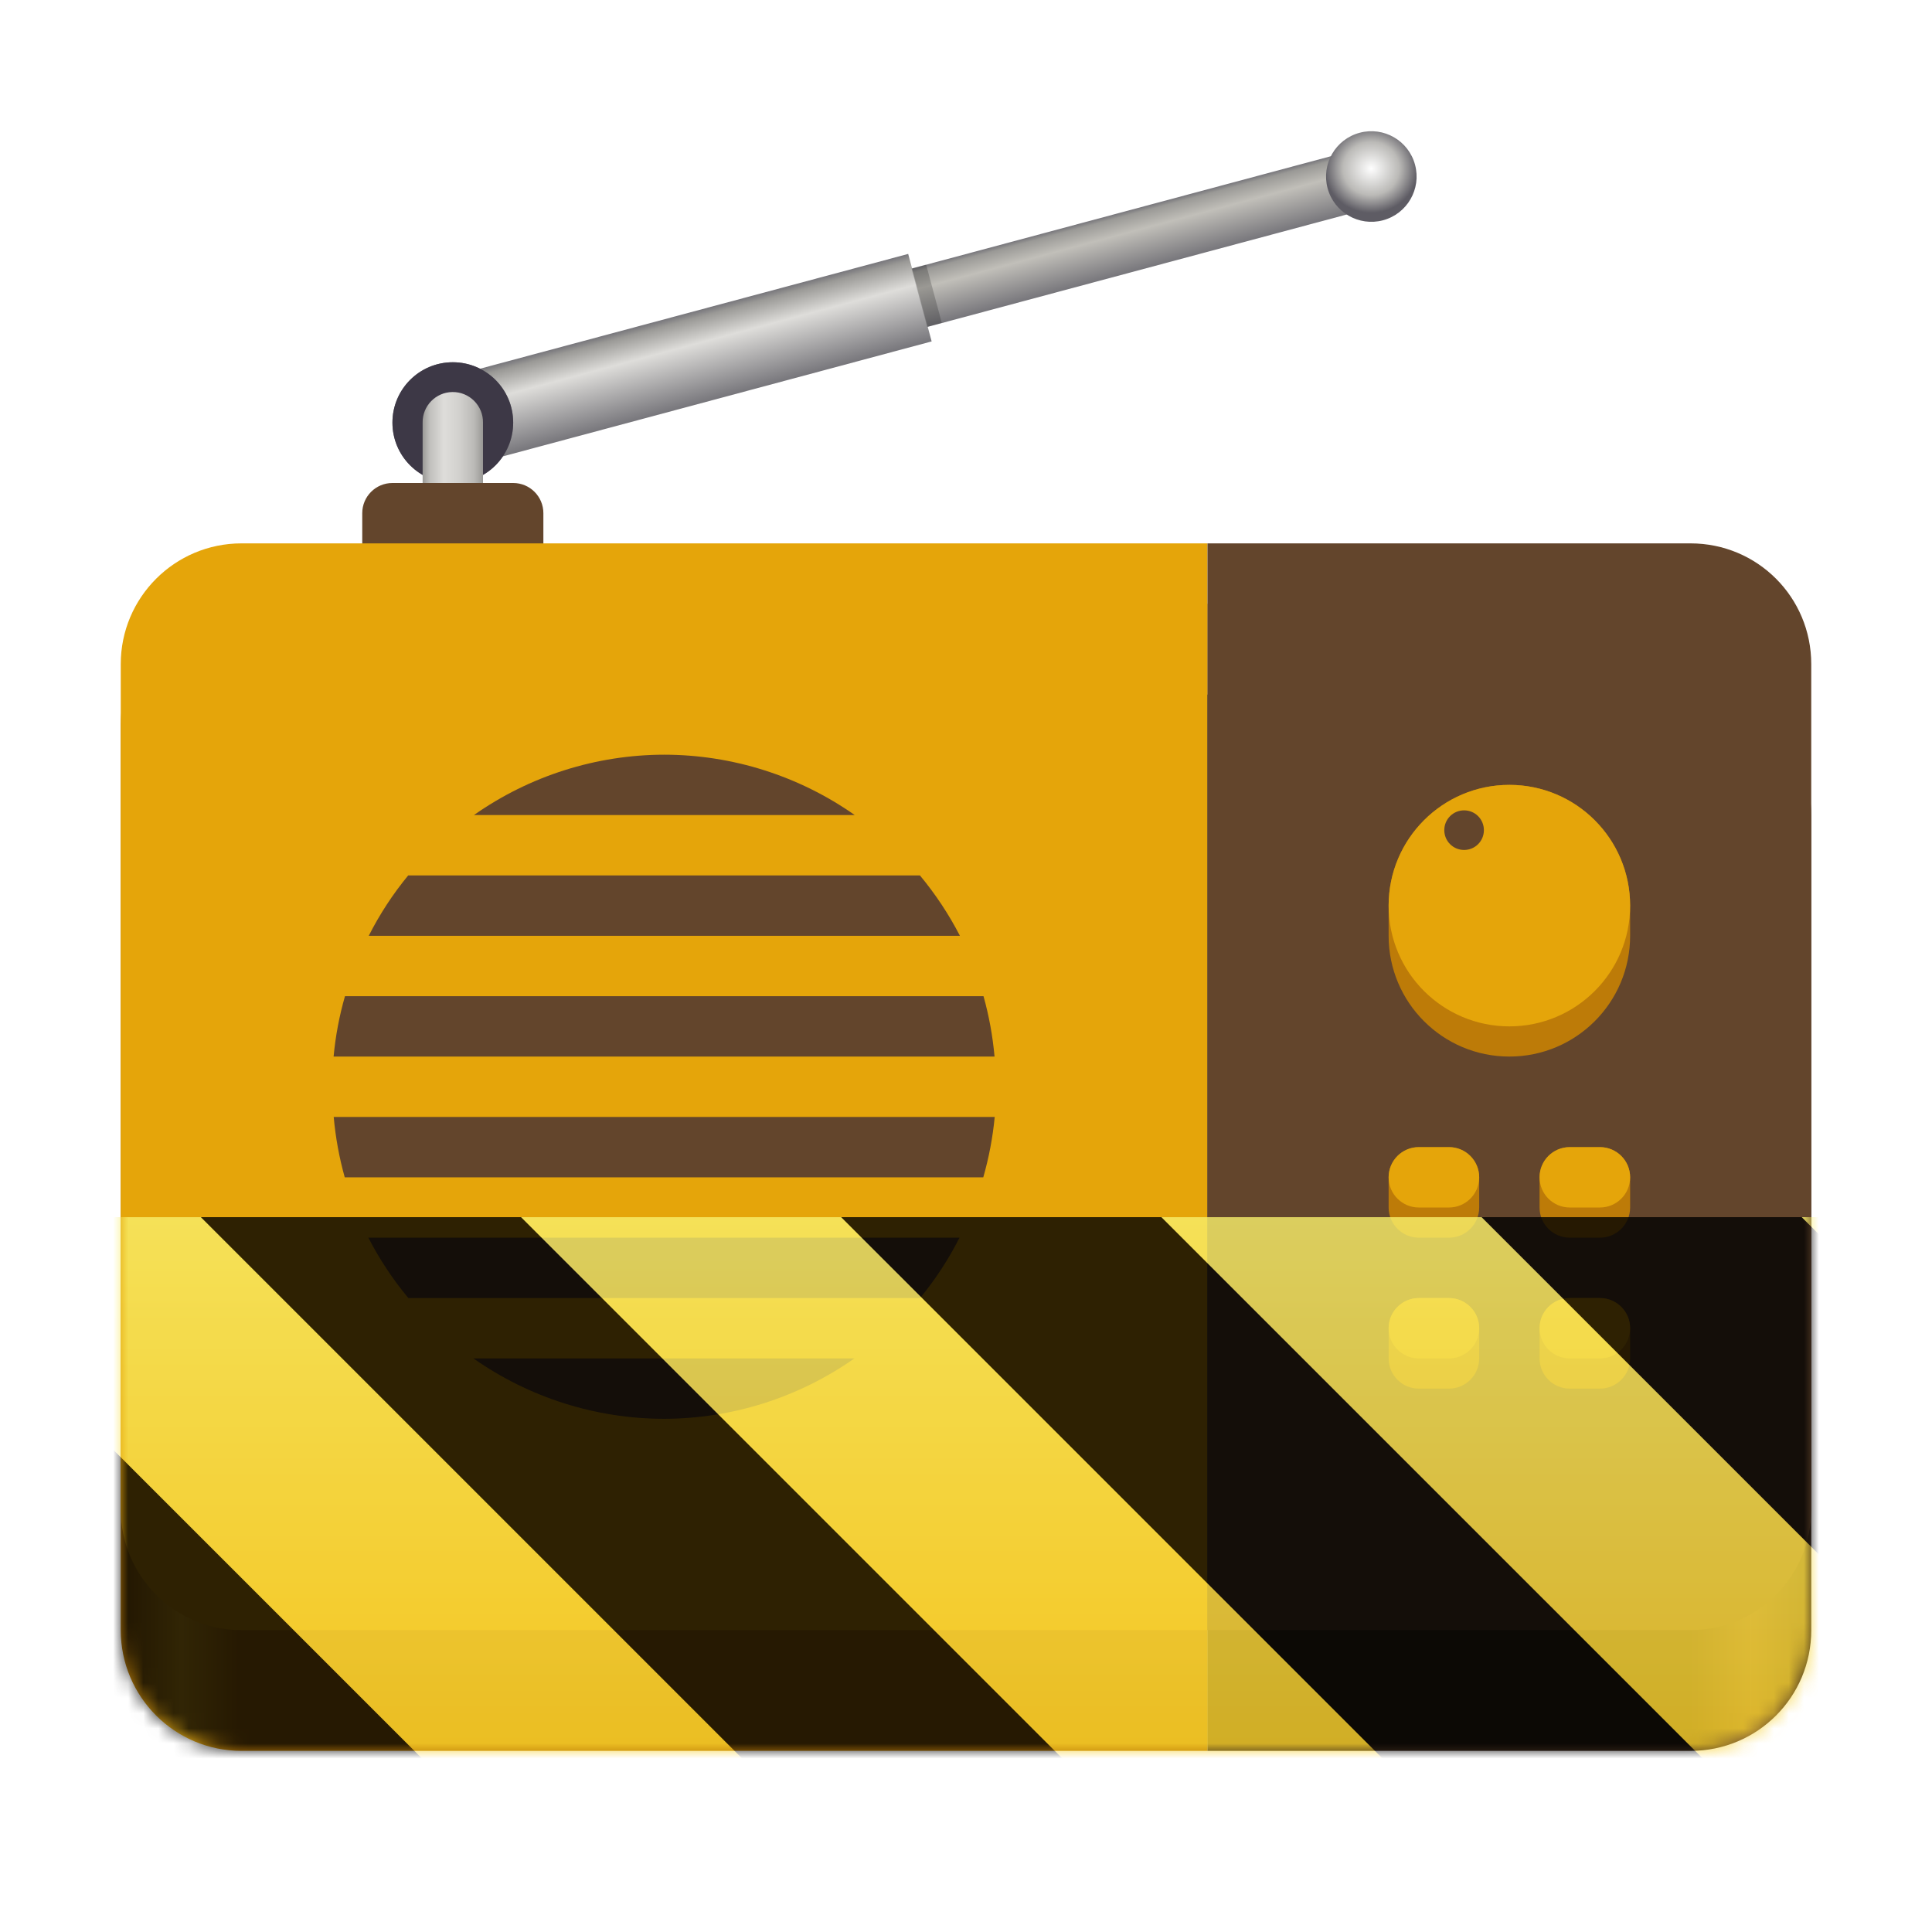 <?xml version="1.0" encoding="UTF-8"?>
<svg xmlns="http://www.w3.org/2000/svg" xmlns:xlink="http://www.w3.org/1999/xlink" width="128px" height="128px" viewBox="0 0 128 128" version="1.1">
<defs>
<linearGradient id="linear0" gradientUnits="userSpaceOnUse" x1="71.047" y1="181.897" x2="71.047" y2="185.897" gradientTransform="matrix(1,0,0,1,-0,0)">
<stop offset="0" style="stop-color:rgb(46.667%,46.275%,48.235%);stop-opacity:1;"/>
<stop offset="0.075" style="stop-color:rgb(60.392%,60%,58.824%);stop-opacity:1;"/>
<stop offset="0.352" style="stop-color:rgb(75.686%,74.902%,72.549%);stop-opacity:1;"/>
<stop offset="1" style="stop-color:rgb(46.667%,46.275%,48.235%);stop-opacity:1;"/>
</linearGradient>
<linearGradient id="linear1" gradientUnits="userSpaceOnUse" x1="37.047" y1="180.897" x2="37.047" y2="186.897" gradientTransform="matrix(1,0,0,1,-0,0)">
<stop offset="0" style="stop-color:rgb(46.667%,46.275%,48.235%);stop-opacity:1;"/>
<stop offset="0.075" style="stop-color:rgb(60.392%,60%,58.824%);stop-opacity:1;"/>
<stop offset="0.352" style="stop-color:rgb(87.059%,86.667%,85.49%);stop-opacity:1;"/>
<stop offset="1" style="stop-color:rgb(46.667%,46.275%,48.235%);stop-opacity:1;"/>
</linearGradient>
<filter id="alpha" filterUnits="objectBoundingBox" x="0%" y="0%" width="100%" height="100%">
  <feColorMatrix type="matrix" in="SourceGraphic" values="0 0 0 0 1 0 0 0 0 1 0 0 0 0 1 0 0 0 1 0"/>
</filter>
<mask id="mask0">
  <g filter="url(#alpha)">
<rect x="0" y="0" width="128" height="128" style="fill:rgb(0%,0%,0%);fill-opacity:0.2;stroke:none;"/>
  </g>
</mask>
<clipPath id="clip1">
  <rect x="0" y="0" width="192" height="152"/>
</clipPath>
<g id="surface366025" clip-path="url(#clip1)">
<path style=" stroke:none;fill-rule:nonzero;fill:rgb(0%,0%,0%);fill-opacity:1;" d="M 68.391 33.785 L 69.359 33.527 L 70.395 37.391 L 69.426 37.648 Z M 68.391 33.785 "/>
</g>
<radialGradient id="radial0" gradientUnits="userSpaceOnUse" cx="183.217" cy="-92.152" fx="183.217" fy="-92.152" r="3" gradientTransform="matrix(0,0.979,-1.033,-0,-4.35,-168.2)">
<stop offset="0" style="stop-color:rgb(99.608%,99.608%,99.608%);stop-opacity:1;"/>
<stop offset="0.6" style="stop-color:rgb(73.333%,72.941%,71.765%);stop-opacity:1;"/>
<stop offset="1" style="stop-color:rgb(36.863%,36.078%,39.216%);stop-opacity:1;"/>
</radialGradient>
<linearGradient id="linear2" gradientUnits="userSpaceOnUse" x1="28" y1="203" x2="32" y2="203" gradientTransform="matrix(1,0,0,1,0,-172)">
<stop offset="0" style="stop-color:rgb(60.392%,60%,58.824%);stop-opacity:1;"/>
<stop offset="0.119" style="stop-color:rgb(75.294%,74.902%,73.725%);stop-opacity:1;"/>
<stop offset="0.351" style="stop-color:rgb(87.059%,86.667%,85.49%);stop-opacity:1;"/>
<stop offset="0.602" style="stop-color:rgb(82.353%,81.961%,80.784%);stop-opacity:1;"/>
<stop offset="0.853" style="stop-color:rgb(73.333%,72.941%,71.765%);stop-opacity:1;"/>
<stop offset="1" style="stop-color:rgb(60.392%,60%,58.824%);stop-opacity:1;"/>
</linearGradient>
<clipPath id="clip2">
  <path d="M 8 40 L 80 40 L 80 116 L 8 116 Z M 8 40 "/>
</clipPath>
<linearGradient id="linear3" gradientUnits="userSpaceOnUse" x1="88.596" y1="-449.394" x2="536.596" y2="-449.394" gradientTransform="matrix(0.25,0,0,0.25,-14.149,228.348)">
<stop offset="0" style="stop-color:rgb(67.059%,43.922%,2.745%);stop-opacity:1;"/>
<stop offset="0.036" style="stop-color:rgb(96.078%,72.549%,9.412%);stop-opacity:1;"/>
<stop offset="0.071" style="stop-color:rgb(74.118%,48.235%,3.137%);stop-opacity:1;"/>
<stop offset="0.929" style="stop-color:rgb(74.118%,48.235%,3.137%);stop-opacity:1;"/>
<stop offset="0.964" style="stop-color:rgb(38.824%,27.059%,17.255%);stop-opacity:1;"/>
<stop offset="1" style="stop-color:rgb(67.059%,43.922%,2.745%);stop-opacity:1;"/>
</linearGradient>
<clipPath id="clip3">
  <path d="M 8 36 L 80 36 L 80 108 L 8 108 Z M 8 36 "/>
</clipPath>
<linearGradient id="linear4" gradientUnits="userSpaceOnUse" x1="88.596" y1="-449.394" x2="536.596" y2="-449.394" gradientTransform="matrix(0.25,0,0,0.25,-14.149,228.348)">
<stop offset="0" style="stop-color:rgb(67.059%,43.922%,2.745%);stop-opacity:1;"/>
<stop offset="0.036" style="stop-color:rgb(96.078%,72.549%,9.412%);stop-opacity:1;"/>
<stop offset="0.071" style="stop-color:rgb(23.922%,16.863%,10.588%);stop-opacity:1;"/>
<stop offset="0.929" style="stop-color:rgb(23.922%,16.863%,10.588%);stop-opacity:1;"/>
<stop offset="0.964" style="stop-color:rgb(46.275%,32.549%,20.784%);stop-opacity:1;"/>
<stop offset="1" style="stop-color:rgb(23.922%,16.863%,10.588%);stop-opacity:1;"/>
</linearGradient>
<linearGradient id="linear5" gradientUnits="userSpaceOnUse" x1="71.047" y1="181.897" x2="71.047" y2="185.897" gradientTransform="matrix(1,0,0,1,-0,0)">
<stop offset="0" style="stop-color:rgb(46.667%,46.275%,48.235%);stop-opacity:1;"/>
<stop offset="0.075" style="stop-color:rgb(60.392%,60%,58.824%);stop-opacity:1;"/>
<stop offset="0.352" style="stop-color:rgb(75.686%,74.902%,72.549%);stop-opacity:1;"/>
<stop offset="1" style="stop-color:rgb(46.667%,46.275%,48.235%);stop-opacity:1;"/>
</linearGradient>
<linearGradient id="linear6" gradientUnits="userSpaceOnUse" x1="37.047" y1="180.897" x2="37.047" y2="186.897" gradientTransform="matrix(1,0,0,1,-0,0)">
<stop offset="0" style="stop-color:rgb(46.667%,46.275%,48.235%);stop-opacity:1;"/>
<stop offset="0.075" style="stop-color:rgb(60.392%,60%,58.824%);stop-opacity:1;"/>
<stop offset="0.352" style="stop-color:rgb(87.059%,86.667%,85.49%);stop-opacity:1;"/>
<stop offset="1" style="stop-color:rgb(46.667%,46.275%,48.235%);stop-opacity:1;"/>
</linearGradient>
<mask id="mask2">
  <g filter="url(#alpha)">
<rect x="0" y="0" width="128" height="128" style="fill:rgb(0%,0%,0%);fill-opacity:0.2;stroke:none;"/>
  </g>
</mask>
<clipPath id="clip6">
  <rect x="0" y="0" width="192" height="152"/>
</clipPath>
<g id="surface366025" clip-path="url(#clip6)">
<path style=" stroke:none;fill-rule:nonzero;fill:rgb(0%,0%,0%);fill-opacity:1;" d="M 68.391 33.785 L 69.359 33.527 L 70.395 37.391 L 69.426 37.648 Z M 68.391 33.785 "/>
</g>
<radialGradient id="radial1" gradientUnits="userSpaceOnUse" cx="183.217" cy="-92.152" fx="183.217" fy="-92.152" r="3" gradientTransform="matrix(0,0.979,-1.033,-0,-4.35,-168.2)">
<stop offset="0" style="stop-color:rgb(99.608%,99.608%,99.608%);stop-opacity:1;"/>
<stop offset="0.6" style="stop-color:rgb(73.333%,72.941%,71.765%);stop-opacity:1;"/>
<stop offset="1" style="stop-color:rgb(36.863%,36.078%,39.216%);stop-opacity:1;"/>
</radialGradient>
<linearGradient id="linear7" gradientUnits="userSpaceOnUse" x1="28" y1="203" x2="32" y2="203" gradientTransform="matrix(1,0,0,1,0,-172)">
<stop offset="0" style="stop-color:rgb(60.392%,60%,58.824%);stop-opacity:1;"/>
<stop offset="0.119" style="stop-color:rgb(75.294%,74.902%,73.725%);stop-opacity:1;"/>
<stop offset="0.351" style="stop-color:rgb(87.059%,86.667%,85.49%);stop-opacity:1;"/>
<stop offset="0.602" style="stop-color:rgb(82.353%,81.961%,80.784%);stop-opacity:1;"/>
<stop offset="0.853" style="stop-color:rgb(73.333%,72.941%,71.765%);stop-opacity:1;"/>
<stop offset="1" style="stop-color:rgb(60.392%,60%,58.824%);stop-opacity:1;"/>
</linearGradient>
<clipPath id="clip7">
  <path d="M 8 40 L 80 40 L 80 116 L 8 116 Z M 8 40 "/>
</clipPath>
<linearGradient id="linear8" gradientUnits="userSpaceOnUse" x1="88.596" y1="-449.394" x2="536.596" y2="-449.394" gradientTransform="matrix(0.25,0,0,0.25,-14.149,228.348)">
<stop offset="0" style="stop-color:rgb(67.059%,43.922%,2.745%);stop-opacity:1;"/>
<stop offset="0.036" style="stop-color:rgb(96.078%,72.549%,9.412%);stop-opacity:1;"/>
<stop offset="0.071" style="stop-color:rgb(74.118%,48.235%,3.137%);stop-opacity:1;"/>
<stop offset="0.929" style="stop-color:rgb(74.118%,48.235%,3.137%);stop-opacity:1;"/>
<stop offset="0.964" style="stop-color:rgb(38.824%,27.059%,17.255%);stop-opacity:1;"/>
<stop offset="1" style="stop-color:rgb(67.059%,43.922%,2.745%);stop-opacity:1;"/>
</linearGradient>
<clipPath id="clip8">
  <path d="M 8 36 L 80 36 L 80 108 L 8 108 Z M 8 36 "/>
</clipPath>
<linearGradient id="linear9" gradientUnits="userSpaceOnUse" x1="88.596" y1="-449.394" x2="536.596" y2="-449.394" gradientTransform="matrix(0.25,0,0,0.25,-14.149,228.348)">
<stop offset="0" style="stop-color:rgb(67.059%,43.922%,2.745%);stop-opacity:1;"/>
<stop offset="0.036" style="stop-color:rgb(96.078%,72.549%,9.412%);stop-opacity:1;"/>
<stop offset="0.071" style="stop-color:rgb(23.922%,16.863%,10.588%);stop-opacity:1;"/>
<stop offset="0.929" style="stop-color:rgb(23.922%,16.863%,10.588%);stop-opacity:1;"/>
<stop offset="0.964" style="stop-color:rgb(46.275%,32.549%,20.784%);stop-opacity:1;"/>
<stop offset="1" style="stop-color:rgb(23.922%,16.863%,10.588%);stop-opacity:1;"/>
</linearGradient>
<clipPath id="clip5">
  <rect x="0" y="0" width="128" height="128"/>
</clipPath>
<g id="surface366034" clip-path="url(#clip5)">
<path style="fill:none;stroke-width:4;stroke-linecap:butt;stroke-linejoin:miter;stroke:url(#linear5);stroke-miterlimit:4;" d="M 29.047 183.897 L 92.045 183.898 " transform="matrix(0.966,-0.259,0.259,0.966,-45.654,-142.113)"/>
<path style="fill:none;stroke-width:6;stroke-linecap:butt;stroke-linejoin:miter;stroke:url(#linear6);stroke-miterlimit:4;" d="M 29.047 183.897 L 61.047 183.898 " transform="matrix(0.966,-0.259,0.259,0.966,-45.654,-142.113)"/>
<use xlink:href="#surface366025" transform="matrix(1,0,0,1,-8,-16)" mask="url(#mask2)"/>
<path style=" stroke:none;fill-rule:nonzero;fill:url(#radial1);" d="M 91.629 14.594 C 90.031 15.02 88.383 14.07 87.957 12.473 C 87.527 10.871 88.477 9.227 90.078 8.797 C 91.676 8.367 93.324 9.316 93.75 10.918 C 94.18 12.52 93.23 14.164 91.629 14.594 Z M 91.629 14.594 "/>
<path style=" stroke:none;fill-rule:nonzero;fill:rgb(46.667%,46.275%,48.235%);fill-opacity:1;" d="M 34 28 C 34 30.211 32.211 32 30 32 C 27.789 32 26 30.211 26 28 C 26 25.789 27.789 24 30 24 C 32.211 24 34 25.789 34 28 Z M 34 28 "/>
<path style=" stroke:none;fill-rule:nonzero;fill:rgb(23.922%,21.961%,27.451%);fill-opacity:1;" d="M 34 28 C 34 30.211 32.211 32 30 32 C 27.789 32 26 30.211 26 28 C 26 25.789 27.789 24 30 24 C 32.211 24 34 25.789 34 28 Z M 34 28 "/>
<path style=" stroke:none;fill-rule:nonzero;fill:url(#linear7);" d="M 29.973 25.973 C 28.867 25.988 27.984 26.895 28 28 L 28 34 C 27.988 34.723 28.367 35.391 28.992 35.754 C 29.613 36.121 30.387 36.121 31.008 35.754 C 31.633 35.391 32.012 34.723 32 34 L 32 28 C 32.008 27.461 31.797 26.941 31.414 26.559 C 31.031 26.176 30.512 25.965 29.973 25.973 Z M 29.973 25.973 "/>
<path style=" stroke:none;fill-rule:nonzero;fill:rgb(38.824%,27.059%,17.255%);fill-opacity:1;" d="M 26 32 L 34 32 C 35.105 32 36 32.895 36 34 L 36 36 C 36 37.105 35.105 38 34 38 L 26 38 C 24.895 38 24 37.105 24 36 L 24 34 C 24 32.895 24.895 32 26 32 Z M 26 32 "/>
<g clip-path="url(#clip7)" clip-rule="nonzero">
<path style=" stroke:none;fill-rule:nonzero;fill:url(#linear8);" d="M 16 40 L 112 40 C 116.418 40 120 43.582 120 48 L 120 108 C 120 112.418 116.418 116 112 116 L 16 116 C 11.582 116 8 112.418 8 108 L 8 48 C 8 43.582 11.582 40 16 40 Z M 16 40 "/>
</g>
<g clip-path="url(#clip8)" clip-rule="nonzero">
<path style=" stroke:none;fill-rule:nonzero;fill:rgb(89.804%,64.706%,3.922%);fill-opacity:1;" d="M 16 36 L 112 36 C 116.418 36 120 39.582 120 44 L 120 100 C 120 104.418 116.418 108 112 108 L 16 108 C 11.582 108 8 104.418 8 100 L 8 44 C 8 39.582 11.582 36 16 36 Z M 16 36 "/>
</g>
<path style=" stroke:none;fill-rule:nonzero;fill:url(#linear9);" d="M 80 46.02 L 80 116 L 112 116 C 116.434 116 120 112.434 120 108 L 120 54.02 C 120 49.59 116.434 46.02 112 46.02 Z M 80 46.02 "/>
<path style=" stroke:none;fill-rule:nonzero;fill:rgb(38.824%,27.059%,17.255%);fill-opacity:1;" d="M 80 36 L 80 108 L 112 108 C 116.434 108 120 104.434 120 100 L 120 44 C 120 39.566 116.434 36 112 36 Z M 80 36 "/>
<path style=" stroke:none;fill-rule:nonzero;fill:rgb(74.118%,48.235%,3.137%);fill-opacity:1;" d="M 100 52 C 104.418 52 108 55.582 108 60 L 108 62 C 108 66.418 104.418 70 100 70 C 95.582 70 92 66.418 92 62 L 92 60 C 92 55.582 95.582 52 100 52 Z M 100 52 "/>
<path style=" stroke:none;fill-rule:nonzero;fill:rgb(89.804%,64.706%,3.922%);fill-opacity:1;" d="M 108 60 C 108 64.418 104.418 68 100 68 C 95.582 68 92 64.418 92 60 C 92 55.582 95.582 52 100 52 C 104.418 52 108 55.582 108 60 Z M 108 60 "/>
<path style=" stroke:none;fill-rule:nonzero;fill:rgb(38.824%,27.059%,17.255%);fill-opacity:1;" d="M 98.312 55 C 98.312 55.727 97.727 56.312 97 56.312 C 96.273 56.312 95.688 55.727 95.688 55 C 95.688 54.273 96.273 53.688 97 53.688 C 97.727 53.688 98.312 54.273 98.312 55 Z M 98.312 55 "/>
<path style=" stroke:none;fill-rule:nonzero;fill:rgb(74.118%,48.235%,3.137%);fill-opacity:1;" d="M 94 76 L 96 76 C 97.105 76 98 76.895 98 78 L 98 80 C 98 81.105 97.105 82 96 82 L 94 82 C 92.895 82 92 81.105 92 80 L 92 78 C 92 76.895 92.895 76 94 76 Z M 94 76 "/>
<path style=" stroke:none;fill-rule:nonzero;fill:rgb(89.804%,64.706%,3.922%);fill-opacity:1;" d="M 94 76 L 96 76 C 97.105 76 98 76.895 98 78 C 98 79.105 97.105 80 96 80 L 94 80 C 92.895 80 92 79.105 92 78 C 92 76.895 92.895 76 94 76 Z M 94 76 "/>
<path style=" stroke:none;fill-rule:nonzero;fill:rgb(74.118%,48.235%,3.137%);fill-opacity:1;" d="M 104 76 L 106 76 C 107.105 76 108 76.895 108 78 L 108 80 C 108 81.105 107.105 82 106 82 L 104 82 C 102.895 82 102 81.105 102 80 L 102 78 C 102 76.895 102.895 76 104 76 Z M 104 76 "/>
<path style=" stroke:none;fill-rule:nonzero;fill:rgb(89.804%,64.706%,3.922%);fill-opacity:1;" d="M 104 76 L 106 76 C 107.105 76 108 76.895 108 78 C 108 79.105 107.105 80 106 80 L 104 80 C 102.895 80 102 79.105 102 78 C 102 76.895 102.895 76 104 76 Z M 104 76 "/>
<path style=" stroke:none;fill-rule:nonzero;fill:rgb(74.118%,48.235%,3.137%);fill-opacity:1;" d="M 94 86 L 96 86 C 97.105 86 98 86.895 98 88 L 98 90 C 98 91.105 97.105 92 96 92 L 94 92 C 92.895 92 92 91.105 92 90 L 92 88 C 92 86.895 92.895 86 94 86 Z M 94 86 "/>
<path style=" stroke:none;fill-rule:nonzero;fill:rgb(89.804%,64.706%,3.922%);fill-opacity:1;" d="M 94 86 L 96 86 C 97.105 86 98 86.895 98 88 C 98 89.105 97.105 90 96 90 L 94 90 C 92.895 90 92 89.105 92 88 C 92 86.895 92.895 86 94 86 Z M 94 86 "/>
<path style=" stroke:none;fill-rule:nonzero;fill:rgb(74.118%,48.235%,3.137%);fill-opacity:1;" d="M 104 86 L 106 86 C 107.105 86 108 86.895 108 88 L 108 90 C 108 91.105 107.105 92 106 92 L 104 92 C 102.895 92 102 91.105 102 90 L 102 88 C 102 86.895 102.895 86 104 86 Z M 104 86 "/>
<path style=" stroke:none;fill-rule:nonzero;fill:rgb(89.804%,64.706%,3.922%);fill-opacity:1;" d="M 104 86 L 106 86 C 107.105 86 108 86.895 108 88 C 108 89.105 107.105 90 106 90 L 104 90 C 102.895 90 102 89.105 102 88 C 102 86.895 102.895 86 104 86 Z M 104 86 "/>
<path style=" stroke:none;fill-rule:nonzero;fill:rgb(38.824%,27.059%,17.255%);fill-opacity:1;" d="M 44 50 C 39.488 50.008 35.09 51.406 31.398 54 L 56.629 54 C 52.93 51.402 48.52 50.004 44 50 Z M 27.043 58 C 26.027 59.234 25.152 60.574 24.43 62 L 63.598 62 C 62.863 60.574 61.973 59.234 60.949 58 Z M 22.855 66 C 22.48 67.309 22.227 68.645 22.102 70 L 65.891 70 C 65.77 68.648 65.527 67.309 65.16 66 Z M 22.109 74 C 22.23 75.352 22.473 76.691 22.84 78 L 65.145 78 C 65.52 76.691 65.773 75.355 65.902 74 Z M 24.406 82 C 25.141 83.426 26.027 84.766 27.055 86 L 60.957 86 C 61.973 84.766 62.848 83.426 63.57 82 Z M 31.371 90 C 35.07 92.598 39.48 93.996 44 94 C 48.512 93.988 52.91 92.594 56.602 90 Z M 31.371 90 "/>
</g>
<clipPath id="clip4">
  <rect x="0" y="0" width="128" height="128"/>
</clipPath>
<g id="surface366037" clip-path="url(#clip4)" filter="url(#alpha)">
<use xlink:href="#surface366034"/>
</g>
<mask id="mask1">
<use xlink:href="#surface366037"/>
</mask>
<mask id="mask3">
  <g filter="url(#alpha)">
<rect x="0" y="0" width="128" height="128" style="fill:rgb(0%,0%,0%);fill-opacity:0.8;stroke:none;"/>
  </g>
</mask>
<linearGradient id="linear10" gradientUnits="userSpaceOnUse" x1="300" y1="235" x2="428" y2="235" gradientTransform="matrix(0,0.37,-0.985,0,295.385,-30.36)">
<stop offset="0" style="stop-color:rgb(97.647%,94.118%,41.961%);stop-opacity:1;"/>
<stop offset="1" style="stop-color:rgb(96.078%,76.078%,6.667%);stop-opacity:1;"/>
</linearGradient>
<clipPath id="clip10">
  <rect x="0" y="0" width="128" height="128"/>
</clipPath>
<g id="surface366031" clip-path="url(#clip10)">
<path style=" stroke:none;fill-rule:nonzero;fill:url(#linear10);" d="M 128 80.641 L 128 128 L 0 128 L 0 80.641 Z M 128 80.641 "/>
<path style=" stroke:none;fill-rule:nonzero;fill:rgb(0%,0%,0%);fill-opacity:1;" d="M 13.309 80.641 L 60.664 128 L 81.879 128 L 34.52 80.641 Z M 55.73 80.641 L 103.094 128 L 124.309 128 L 76.945 80.641 Z M 98.16 80.641 L 128 110.48 L 128 89.27 L 119.371 80.641 Z M 0 88.547 L 0 109.762 L 18.238 128 L 39.453 128 Z M 0 88.547 "/>
</g>
<clipPath id="clip9">
  <rect x="0" y="0" width="128" height="128"/>
</clipPath>
<g id="surface366036" clip-path="url(#clip9)">
<use xlink:href="#surface366031" mask="url(#mask3)"/>
</g>
</defs>
<g id="surface366007">
<path style="fill:none;stroke-width:4;stroke-linecap:butt;stroke-linejoin:miter;stroke:url(#linear0);stroke-miterlimit:4;" d="M 29.047 183.897 L 92.045 183.898 " transform="matrix(0.966,-0.259,0.259,0.966,-45.654,-142.113)"/>
<path style="fill:none;stroke-width:6;stroke-linecap:butt;stroke-linejoin:miter;stroke:url(#linear1);stroke-miterlimit:4;" d="M 29.047 183.897 L 61.047 183.898 " transform="matrix(0.966,-0.259,0.259,0.966,-45.654,-142.113)"/>
<use xlink:href="#surface366025" transform="matrix(1,0,0,1,-8,-16)" mask="url(#mask0)"/>
<path style=" stroke:none;fill-rule:nonzero;fill:url(#radial0);" d="M 91.629 14.594 C 90.031 15.02 88.383 14.07 87.957 12.473 C 87.527 10.871 88.477 9.227 90.078 8.797 C 91.676 8.367 93.324 9.316 93.75 10.918 C 94.18 12.52 93.23 14.164 91.629 14.594 Z M 91.629 14.594 "/>
<path style=" stroke:none;fill-rule:nonzero;fill:rgb(46.667%,46.275%,48.235%);fill-opacity:1;" d="M 34 28 C 34 30.211 32.211 32 30 32 C 27.789 32 26 30.211 26 28 C 26 25.789 27.789 24 30 24 C 32.211 24 34 25.789 34 28 Z M 34 28 "/>
<path style=" stroke:none;fill-rule:nonzero;fill:rgb(23.922%,21.961%,27.451%);fill-opacity:1;" d="M 34 28 C 34 30.211 32.211 32 30 32 C 27.789 32 26 30.211 26 28 C 26 25.789 27.789 24 30 24 C 32.211 24 34 25.789 34 28 Z M 34 28 "/>
<path style=" stroke:none;fill-rule:nonzero;fill:url(#linear2);" d="M 29.973 25.973 C 28.867 25.988 27.984 26.895 28 28 L 28 34 C 27.988 34.723 28.367 35.391 28.992 35.754 C 29.613 36.121 30.387 36.121 31.008 35.754 C 31.633 35.391 32.012 34.723 32 34 L 32 28 C 32.008 27.461 31.797 26.941 31.414 26.559 C 31.031 26.176 30.512 25.965 29.973 25.973 Z M 29.973 25.973 "/>
<path style=" stroke:none;fill-rule:nonzero;fill:rgb(38.824%,27.059%,17.255%);fill-opacity:1;" d="M 26 32 L 34 32 C 35.105 32 36 32.895 36 34 L 36 36 C 36 37.105 35.105 38 34 38 L 26 38 C 24.895 38 24 37.105 24 36 L 24 34 C 24 32.895 24.895 32 26 32 Z M 26 32 "/>
<g clip-path="url(#clip2)" clip-rule="nonzero">
<path style=" stroke:none;fill-rule:nonzero;fill:url(#linear3);" d="M 16 40 L 112 40 C 116.418 40 120 43.582 120 48 L 120 108 C 120 112.418 116.418 116 112 116 L 16 116 C 11.582 116 8 112.418 8 108 L 8 48 C 8 43.582 11.582 40 16 40 Z M 16 40 "/>
</g>
<g clip-path="url(#clip3)" clip-rule="nonzero">
<path style=" stroke:none;fill-rule:nonzero;fill:rgb(89.804%,64.706%,3.922%);fill-opacity:1;" d="M 16 36 L 112 36 C 116.418 36 120 39.582 120 44 L 120 100 C 120 104.418 116.418 108 112 108 L 16 108 C 11.582 108 8 104.418 8 100 L 8 44 C 8 39.582 11.582 36 16 36 Z M 16 36 "/>
</g>
<path style=" stroke:none;fill-rule:nonzero;fill:url(#linear4);" d="M 80 46.02 L 80 116 L 112 116 C 116.434 116 120 112.434 120 108 L 120 54.02 C 120 49.59 116.434 46.02 112 46.02 Z M 80 46.02 "/>
<path style=" stroke:none;fill-rule:nonzero;fill:rgb(38.824%,27.059%,17.255%);fill-opacity:1;" d="M 80 36 L 80 108 L 112 108 C 116.434 108 120 104.434 120 100 L 120 44 C 120 39.566 116.434 36 112 36 Z M 80 36 "/>
<path style=" stroke:none;fill-rule:nonzero;fill:rgb(74.118%,48.235%,3.137%);fill-opacity:1;" d="M 100 52 C 104.418 52 108 55.582 108 60 L 108 62 C 108 66.418 104.418 70 100 70 C 95.582 70 92 66.418 92 62 L 92 60 C 92 55.582 95.582 52 100 52 Z M 100 52 "/>
<path style=" stroke:none;fill-rule:nonzero;fill:rgb(89.804%,64.706%,3.922%);fill-opacity:1;" d="M 108 60 C 108 64.418 104.418 68 100 68 C 95.582 68 92 64.418 92 60 C 92 55.582 95.582 52 100 52 C 104.418 52 108 55.582 108 60 Z M 108 60 "/>
<path style=" stroke:none;fill-rule:nonzero;fill:rgb(38.824%,27.059%,17.255%);fill-opacity:1;" d="M 98.312 55 C 98.312 55.727 97.727 56.312 97 56.312 C 96.273 56.312 95.688 55.727 95.688 55 C 95.688 54.273 96.273 53.688 97 53.688 C 97.727 53.688 98.312 54.273 98.312 55 Z M 98.312 55 "/>
<path style=" stroke:none;fill-rule:nonzero;fill:rgb(74.118%,48.235%,3.137%);fill-opacity:1;" d="M 94 76 L 96 76 C 97.105 76 98 76.895 98 78 L 98 80 C 98 81.105 97.105 82 96 82 L 94 82 C 92.895 82 92 81.105 92 80 L 92 78 C 92 76.895 92.895 76 94 76 Z M 94 76 "/>
<path style=" stroke:none;fill-rule:nonzero;fill:rgb(89.804%,64.706%,3.922%);fill-opacity:1;" d="M 94 76 L 96 76 C 97.105 76 98 76.895 98 78 C 98 79.105 97.105 80 96 80 L 94 80 C 92.895 80 92 79.105 92 78 C 92 76.895 92.895 76 94 76 Z M 94 76 "/>
<path style=" stroke:none;fill-rule:nonzero;fill:rgb(74.118%,48.235%,3.137%);fill-opacity:1;" d="M 104 76 L 106 76 C 107.105 76 108 76.895 108 78 L 108 80 C 108 81.105 107.105 82 106 82 L 104 82 C 102.895 82 102 81.105 102 80 L 102 78 C 102 76.895 102.895 76 104 76 Z M 104 76 "/>
<path style=" stroke:none;fill-rule:nonzero;fill:rgb(89.804%,64.706%,3.922%);fill-opacity:1;" d="M 104 76 L 106 76 C 107.105 76 108 76.895 108 78 C 108 79.105 107.105 80 106 80 L 104 80 C 102.895 80 102 79.105 102 78 C 102 76.895 102.895 76 104 76 Z M 104 76 "/>
<path style=" stroke:none;fill-rule:nonzero;fill:rgb(74.118%,48.235%,3.137%);fill-opacity:1;" d="M 94 86 L 96 86 C 97.105 86 98 86.895 98 88 L 98 90 C 98 91.105 97.105 92 96 92 L 94 92 C 92.895 92 92 91.105 92 90 L 92 88 C 92 86.895 92.895 86 94 86 Z M 94 86 "/>
<path style=" stroke:none;fill-rule:nonzero;fill:rgb(89.804%,64.706%,3.922%);fill-opacity:1;" d="M 94 86 L 96 86 C 97.105 86 98 86.895 98 88 C 98 89.105 97.105 90 96 90 L 94 90 C 92.895 90 92 89.105 92 88 C 92 86.895 92.895 86 94 86 Z M 94 86 "/>
<path style=" stroke:none;fill-rule:nonzero;fill:rgb(74.118%,48.235%,3.137%);fill-opacity:1;" d="M 104 86 L 106 86 C 107.105 86 108 86.895 108 88 L 108 90 C 108 91.105 107.105 92 106 92 L 104 92 C 102.895 92 102 91.105 102 90 L 102 88 C 102 86.895 102.895 86 104 86 Z M 104 86 "/>
<path style=" stroke:none;fill-rule:nonzero;fill:rgb(89.804%,64.706%,3.922%);fill-opacity:1;" d="M 104 86 L 106 86 C 107.105 86 108 86.895 108 88 C 108 89.105 107.105 90 106 90 L 104 90 C 102.895 90 102 89.105 102 88 C 102 86.895 102.895 86 104 86 Z M 104 86 "/>
<path style=" stroke:none;fill-rule:nonzero;fill:rgb(38.824%,27.059%,17.255%);fill-opacity:1;" d="M 44 50 C 39.488 50.008 35.09 51.406 31.398 54 L 56.629 54 C 52.93 51.402 48.52 50.004 44 50 Z M 27.043 58 C 26.027 59.234 25.152 60.574 24.43 62 L 63.598 62 C 62.863 60.574 61.973 59.234 60.949 58 Z M 22.855 66 C 22.48 67.309 22.227 68.645 22.102 70 L 65.891 70 C 65.77 68.648 65.527 67.309 65.16 66 Z M 22.109 74 C 22.23 75.352 22.473 76.691 22.84 78 L 65.145 78 C 65.52 76.691 65.773 75.355 65.902 74 Z M 24.406 82 C 25.141 83.426 26.027 84.766 27.055 86 L 60.957 86 C 61.973 84.766 62.848 83.426 63.57 82 Z M 31.371 90 C 35.07 92.598 39.48 93.996 44 94 C 48.512 93.988 52.91 92.594 56.602 90 Z M 31.371 90 "/>
<use xlink:href="#surface366036" mask="url(#mask1)"/>
</g>
</svg>
